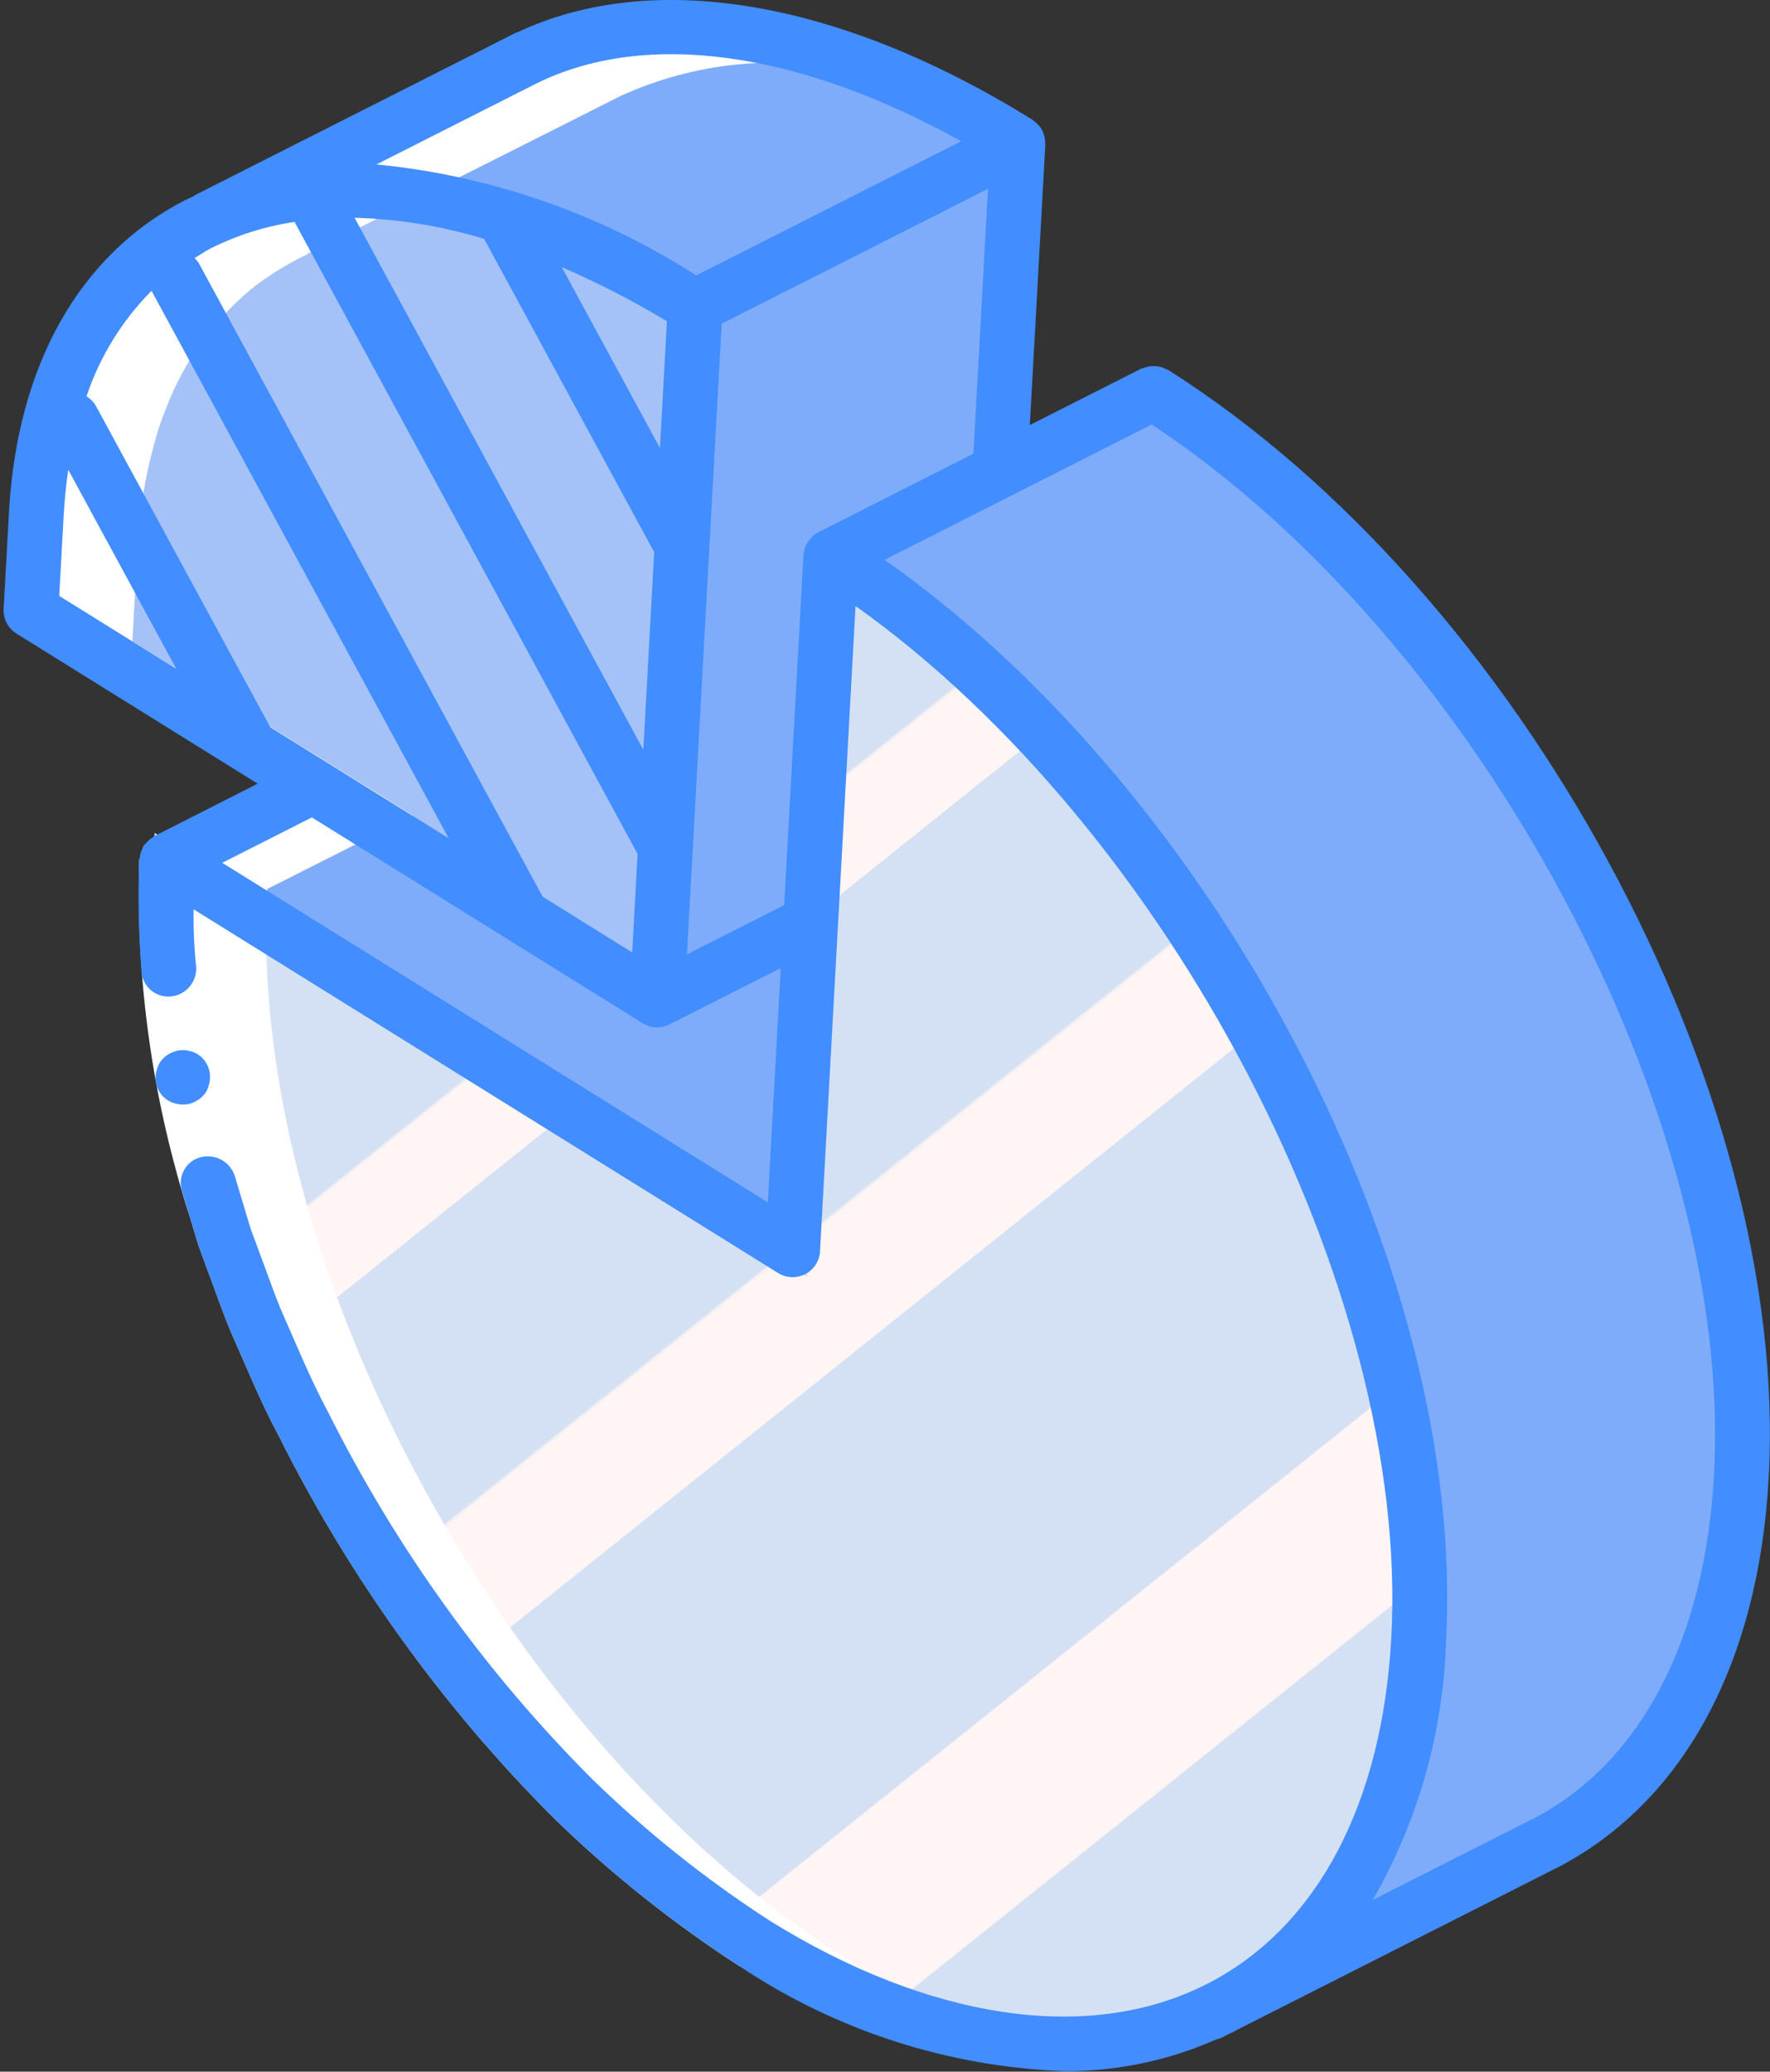 <?xml version="1.0" encoding="UTF-8"?>
<svg width="53px" height="62px" viewBox="0 0 53 62" version="1.1" xmlns="http://www.w3.org/2000/svg" xmlns:xlink="http://www.w3.org/1999/xlink">
    <rect x="0" y="0" width="53" height="62" fill="#333333" stroke="none"/>
    <!-- Generator: sketchtool 50.2 (55047) - http://www.bohemiancoding.com/sketch -->
    <title>A72CB5DC-1948-4B72-AB78-ED5653E5B223</title>
    <desc>Created with sketchtool.</desc>
    <defs>
        <linearGradient x1="23.933%" y1="8.877%" x2="84.773%" y2="97.237%" id="linearGradient-1">
            <stop stop-color="#D4E1F4" offset="0%"></stop>
            <stop stop-color="#D4E1F4" offset="17.17%"></stop>
            <stop stop-color="#D4E1F4" offset="20%"></stop>
            <stop stop-color="#DAE4F4" offset="20.01%"></stop>
            <stop stop-color="#EBEBF4" offset="20.07%"></stop>
            <stop stop-color="#F6F1F4" offset="20.14%"></stop>
            <stop stop-color="#FDF4F4" offset="20.23%"></stop>
            <stop stop-color="#FFF5F4" offset="20.5%"></stop>
            <stop stop-color="#FFF5F4" offset="25.22%"></stop>
            <stop stop-color="#FFF5F4" offset="26%"></stop>
            <stop stop-color="#D4E1F4" offset="26%"></stop>
            <stop stop-color="#D4E1F4" offset="39.74%"></stop>
            <stop stop-color="#D4E1F4" offset="42%"></stop>
            <stop stop-color="#DAE4F4" offset="42.01%"></stop>
            <stop stop-color="#EBEBF4" offset="42.07%"></stop>
            <stop stop-color="#F6F1F4" offset="42.14%"></stop>
            <stop stop-color="#FDF4F4" offset="42.23%"></stop>
            <stop stop-color="#FFF5F4" offset="42.5%"></stop>
            <stop stop-color="#FFF5F4" offset="48.94%"></stop>
            <stop stop-color="#FFF5F4" offset="50%"></stop>
            <stop stop-color="#F9F2F4" offset="50%"></stop>
            <stop stop-color="#E8EBF4" offset="50.01%"></stop>
            <stop stop-color="#DDE5F4" offset="50.03%"></stop>
            <stop stop-color="#D6E2F4" offset="50.05%"></stop>
            <stop stop-color="#D4E1F4" offset="50.1%"></stop>
            <stop stop-color="#D4E1F4" offset="70.62%"></stop>
            <stop stop-color="#D4E1F4" offset="74%"></stop>
            <stop stop-color="#FFF5F4" offset="74.1%"></stop>
            <stop stop-color="#FFF5F4" offset="83.46%"></stop>
            <stop stop-color="#FFF5F4" offset="85%"></stop>
            <stop stop-color="#D4E1F4" offset="85.1%"></stop>
        </linearGradient>
    </defs>
    <g id="Page-1" stroke="none" stroke-width="1" fill="none" fill-rule="evenodd">
        <g id="sonata" transform="translate(-810, -3657)" fill-rule="nonzero">
            <g id="vyhody" transform="translate(-239, 921)">
                <g id="1" transform="translate(972, 2736)">
                    <g id="analytics-(1)" transform="translate(77, 0)">
                        <g id="Group" transform="translate(1, 1)">
                            <path d="M5.292,5.802 C4.916,5.973 4.556,6.173 4.213,6.402 C3.978,6.554 3.752,6.72 3.538,6.899 C2.413,7.851 1.554,9.073 1.042,10.447 L1.037,10.461 C0.898,10.803 0.781,11.154 0.686,11.512 C0.416,12.491 0.256,13.497 0.208,14.511 L0.048,17.387 L5.846,20.982 L7.267,21.861 L8.445,22.595 L4.083,24.796 C3.461,36.078 11.357,50.579 21.58,56.912 C26.774,60.13 31.624,60.671 35.229,58.934 L35.614,58.74 L45.246,53.878 C48.521,52.115 50.674,48.39 50.963,43.05 C51.59,31.849 43.608,17.346 33.466,10.935 L28.89,13.244 L29.428,3.518 C23.618,-0.081 18.292,-0.769 14.655,1.067 L5.288,5.794 L5.292,5.802 Z M8.119,5.019 C8.284,4.999 8.453,4.985 8.622,4.972 C8.451,4.984 8.284,5.001 8.119,5.019 Z M5.974,5.52 C6.001,5.51 6.03,5.502 6.057,5.492 C6.03,5.502 6.001,5.51 5.974,5.52 Z M6.692,5.292 C6.727,5.282 6.763,5.274 6.799,5.265 C6.763,5.274 6.727,5.282 6.692,5.292 Z M7.437,5.121 C7.482,5.113 7.528,5.105 7.573,5.097 C7.528,5.105 7.482,5.113 7.437,5.121 Z M19.169,20.113 L19.38,16.264 L19.464,14.69 L19.461,14.682 L19.817,8.368 C19.429,8.127 19.044,7.904 18.661,7.689 C19.044,7.903 19.429,8.128 19.817,8.368 L19.169,20.113 Z M8.882,4.955 C9.196,4.938 9.514,4.933 9.839,4.942 C9.514,4.933 9.195,4.938 8.882,4.955 Z M9.93,4.942 C10.274,4.954 10.625,4.981 10.982,5.021 C10.625,4.982 10.274,4.953 9.93,4.942 Z M11.34,5.07 C11.568,5.101 11.798,5.136 12.031,5.179 C11.799,5.137 11.568,5.101 11.34,5.07 Z M12.545,5.281 C12.716,5.318 12.888,5.36 13.061,5.403 C12.888,5.361 12.715,5.318 12.545,5.281 Z M15.496,6.183 C15.56,6.208 15.624,6.23 15.689,6.256 C15.624,6.23 15.56,6.208 15.496,6.183 Z M16.425,6.571 C16.565,6.633 16.706,6.695 16.847,6.76 C16.706,6.695 16.565,6.633 16.425,6.571 Z M17.524,7.087 C17.705,7.178 17.887,7.274 18.069,7.371 C17.887,7.274 17.705,7.178 17.524,7.087 Z" id="Shape" fill="#7FACFA"></path>
                            <path d="M23.252,26.633 L23.855,15.785 C33.997,22.197 41.979,36.7 41.36,47.898 C41.059,53.252 38.899,56.981 35.613,58.74 L35.229,58.934 C31.624,60.671 26.774,60.13 21.58,56.912 C11.357,50.579 3.461,36.078 4.083,24.796 L15.731,32.016 L15.734,32.023 L22.718,36.349 L23.252,26.633 Z" id="Shape" stroke="#D4E1F4" fill="url(#linearGradient-1)"></path>
                            <path d="M5.292,5.802 C6.117,5.419 6.996,5.162 7.898,5.04 C8.187,5.004 8.488,4.973 8.796,4.956 C10.396,4.881 11.997,5.071 13.535,5.515 C13.907,5.623 14.282,5.738 14.666,5.867 C16.472,6.506 18.2,7.345 19.817,8.368 L19.461,14.682 L19.464,14.69 L19.38,16.264 L18.976,23.644 L18.892,25.218 L18.683,28.939 L15.376,26.891 L13.955,26.012 L8.445,22.595 L7.266,21.861 L5.846,20.982 L0.048,17.387 L0.208,14.511 C0.256,13.497 0.416,12.491 0.686,11.512 C0.781,11.153 0.898,10.801 1.038,10.458 L1.045,10.454 L1.042,10.447 C1.554,9.073 2.413,7.851 3.538,6.899 C3.752,6.72 3.978,6.554 4.213,6.402 C4.556,6.173 4.916,5.973 5.292,5.802 Z" id="Shape" fill="#A4C2F7"></path>
                            <polygon id="Shape" fill="#7FACFA" points="19.817 8.369 29.427 3.518 28.889 13.244 23.855 15.785 23.252 26.633 18.683 28.94"></polygon>
                            <g transform="translate(0.606, 4.92)" fill="#FAEDBD" id="Shape">
                                <polygon points="0.436 5.527 6.661 16.941 5.24 16.062 0.081 6.592"></polygon>
                                <path d="M3.607,1.482 L14.77,21.971 L13.35,21.092 L2.932,1.979 C3.147,1.8 3.372,1.634 3.607,1.482 Z"></path>
                                <path d="M7.293,0.12 C7.582,0.084 7.882,0.053 8.19,0.036 L18.371,18.724 L18.286,20.298 L7.293,0.12 Z"></path>
                                <path d="M12.929,0.596 C13.301,0.703 13.677,0.818 14.06,0.947 L18.855,9.762 L18.859,9.77 L18.774,11.344 L12.929,0.596 Z"></path>
                            </g>
                            <g transform="translate(3.998, 0)" fill="#7FACFA" id="Shape">
                                <polygon points="0.085 24.797 4.448 22.594 14.685 28.94 19.254 26.633 18.72 36.349 11.737 32.024 11.733 32.016"></polygon>
                                <path d="M1.29,5.794 L10.657,1.067 C14.294,-0.769 19.621,-0.081 25.43,3.518 L15.819,8.368 C10.144,4.849 4.921,4.109 1.294,5.802 L1.29,5.794 Z"></path>
                            </g>
                            <path d="M24.5,57.723 C14.274,51.385 6.374,36.891 7.003,25.605 L11.361,23.406 L10.186,22.67 L8.904,21.878 L8.766,21.789 L2.963,18.192 L3.126,15.322 C3.176,14.308 3.338,13.302 3.608,12.323 C3.697,11.965 3.812,11.614 3.951,11.272 L3.959,11.264 L3.959,11.256 C4.474,9.882 5.333,8.661 6.456,7.707 C6.671,7.529 6.898,7.364 7.133,7.213 C7.476,6.985 7.837,6.782 8.211,6.607 L8.202,6.599 L17.571,1.878 C19.772,0.868 22.25,0.612 24.614,1.15 C20.722,-0.264 17.253,-0.24 14.658,1.069 L5.289,5.79 L5.289,5.799 C4.916,5.975 4.556,6.178 4.212,6.405 C3.978,6.557 3.751,6.722 3.535,6.898 C2.412,7.85 1.555,9.072 1.045,10.447 L1.037,10.455 L1.037,10.463 C0.9,10.806 0.783,11.157 0.687,11.514 C0.416,12.493 0.255,13.499 0.205,14.513 L0.05,17.383 L5.844,20.981 L7.264,21.862 L8.447,22.598 L4.081,24.797 C3.461,36.082 11.361,50.577 21.578,56.915 C23.67,58.265 26.002,59.206 28.45,59.688 C27.071,59.164 25.748,58.506 24.5,57.723 Z" id="Shape" fill="#FFFFFF"></path>
                        </g>
                        <g id="Group">
                            <path d="M5.81,25.794 C5.707,29.238 6.197,32.675 7.259,35.956 L7.503,36.768 L7.798,37.565 C7.998,38.095 8.182,38.631 8.395,39.156 C8.858,40.191 9.277,41.246 9.818,42.246 C10.834,44.277 12.011,46.225 13.338,48.07 C14.662,49.913 16.134,51.646 17.74,53.252 C19.359,54.827 21.13,56.239 23.027,57.468 L22.156,58.852 C20.156,57.558 18.29,56.071 16.585,54.412 C14.913,52.741 13.38,50.937 12.002,49.018 C10.626,47.104 9.404,45.084 8.35,42.977 C7.791,41.94 7.353,40.844 6.873,39.769 C6.652,39.223 6.46,38.665 6.252,38.114 L5.946,37.284 L5.69,36.437 C4.571,32.972 4.057,29.342 4.171,25.705 L5.81,25.794 Z" id="Shape" fill="#FFFFFF"></path>
                            <g fill="#428DFF" id="Shape">
                                <path d="M6.279,32.094 C6.243,31.886 6.128,31.7 5.958,31.575 L5.821,31.5 C5.771,31.477 5.718,31.461 5.664,31.452 C5.614,31.437 5.563,31.428 5.511,31.428 C5.456,31.427 5.401,31.431 5.346,31.438 C5.131,31.475 4.938,31.593 4.808,31.767 C4.747,31.859 4.704,31.961 4.68,32.068 C4.599,32.397 4.735,32.741 5.019,32.927 C5.112,32.984 5.215,33.023 5.323,33.041 C5.429,33.062 5.537,33.062 5.643,33.041 C5.853,32.994 6.038,32.87 6.161,32.694 C6.269,32.513 6.31,32.301 6.279,32.094 Z"></path>
                                <path d="M31.289,4.177 C31.28,4.089 31.256,4.003 31.218,3.923 C31.216,3.919 31.217,3.914 31.214,3.909 L31.212,3.907 C31.166,3.821 31.105,3.744 31.031,3.679 C31.015,3.665 31,3.653 30.983,3.64 C30.962,3.62 30.94,3.602 30.917,3.585 C25.152,0.002 19.557,-0.942 15.502,0.963 C15.485,0.971 15.466,0.969 15.45,0.978 L15.289,1.059 C15.276,1.065 15.263,1.07 15.25,1.076 L15.243,1.082 L5.827,5.845 C5.809,5.854 5.799,5.871 5.782,5.881 C5.698,5.921 5.61,5.955 5.527,5.997 C2.379,7.621 0.511,10.934 0.269,15.326 L0.109,18.226 C0.093,18.523 0.24,18.805 0.493,18.962 L7.716,23.454 L4.617,25.024 C4.601,25.032 4.592,25.047 4.576,25.056 C4.485,25.117 4.403,25.191 4.333,25.276 C4.322,25.291 4.305,25.3 4.294,25.317 C4.281,25.346 4.269,25.376 4.26,25.407 C4.235,25.457 4.216,25.508 4.202,25.561 C4.191,25.609 4.184,25.657 4.182,25.705 L4.17,25.705 C4.128,26.827 4.15,27.951 4.237,29.07 C4.25,29.288 4.35,29.491 4.517,29.633 C4.683,29.775 4.901,29.843 5.119,29.822 C5.565,29.777 5.896,29.392 5.874,28.948 C5.814,28.372 5.788,27.793 5.798,27.214 L16.265,33.724 C16.284,33.736 16.302,33.748 16.321,33.759 L23.3,38.099 C23.546,38.252 23.855,38.264 24.113,38.131 C24.37,37.998 24.538,37.74 24.554,37.452 L25.618,18.136 C34.989,24.796 42.234,38.582 41.66,49.019 C41.387,53.961 39.47,57.611 36.259,59.314 L36.055,59.418 C32.557,61.153 27.818,60.449 23.026,57.469 L23.027,57.468 C21.129,56.239 19.359,54.827 17.74,53.252 C16.134,51.646 14.662,49.913 13.338,48.07 C12.011,46.225 10.834,44.277 9.817,42.246 C9.277,41.246 8.857,40.191 8.395,39.156 C8.182,38.631 7.998,38.095 7.798,37.565 L7.503,36.768 L7.259,35.956 L7.029,35.191 C6.89,34.767 6.445,34.522 6.01,34.632 C5.798,34.686 5.618,34.825 5.512,35.015 C5.406,35.206 5.383,35.431 5.45,35.638 L5.69,36.437 L5.946,37.284 L6.251,38.114 C6.459,38.665 6.652,39.223 6.873,39.769 C7.352,40.844 7.79,41.94 8.349,42.977 C9.404,45.084 10.625,47.104 12.002,49.018 C13.38,50.937 14.913,52.741 16.585,54.412 C18.29,56.071 20.155,57.557 22.154,58.85 L22.156,58.852 C25.035,60.773 28.397,61.858 31.863,61.984 C33.428,61.994 34.978,61.672 36.408,61.04 C36.475,61.025 36.541,61.002 36.603,60.971 L36.843,60.849 C36.871,60.836 36.9,60.827 36.928,60.813 C36.961,60.795 36.993,60.775 37.026,60.757 L46.761,55.827 L46.762,55.826 L46.776,55.819 C50.468,53.823 52.666,49.702 52.961,44.217 C53.607,32.638 45.543,17.77 34.985,11.074 C34.96,11.063 34.934,11.053 34.908,11.045 C34.851,11.014 34.789,10.99 34.725,10.975 C34.624,10.956 34.521,10.953 34.419,10.964 C34.37,10.973 34.322,10.986 34.275,11.004 C34.24,11.011 34.205,11.021 34.171,11.033 L30.837,12.721 L31.301,4.321 C31.302,4.303 31.296,4.285 31.296,4.266 C31.296,4.236 31.294,4.206 31.289,4.177 Z M28.781,4.227 L20.848,8.243 C17.968,6.394 14.686,5.255 11.273,4.921 L16.047,2.506 C19.312,0.883 23.893,1.516 28.781,4.227 Z M16.25,26.837 L5.952,7.874 C5.917,7.82 5.875,7.77 5.827,7.725 C5.979,7.633 6.123,7.529 6.283,7.446 C7.082,7.043 7.941,6.77 8.828,6.64 C8.834,6.653 8.833,6.667 8.84,6.68 L19.092,25.557 L18.93,28.503 L16.25,26.837 Z M19.761,13.408 L16.821,7.994 C17.906,8.464 18.958,9.005 19.97,9.615 L19.761,13.408 Z M14.497,7.15 L19.589,16.526 L19.264,22.439 L10.617,6.518 C11.933,6.553 13.238,6.766 14.497,7.15 Z M4.538,8.704 L13.434,25.086 L8.093,21.764 L2.872,12.149 C2.804,12.031 2.707,11.932 2.59,11.862 C2.987,10.675 3.653,9.594 4.538,8.704 Z M1.907,15.415 C1.933,14.946 1.98,14.495 2.044,14.059 L5.277,20.013 L1.774,17.834 L1.907,15.415 Z M22.991,35.983 L6.655,25.822 L9.338,24.463 L19.238,30.619 L19.238,30.62 C19.482,30.775 19.79,30.789 20.048,30.658 L23.378,28.972 L22.991,35.983 Z M51.323,44.128 C51.058,49.027 49.166,52.67 46.034,54.365 L46.017,54.373 L46.016,54.374 L41.106,56.86 C42.466,54.495 43.22,51.832 43.299,49.108 C43.913,37.957 36.46,23.766 26.49,16.754 L34.486,12.704 C44.245,19.135 51.921,33.401 51.323,44.128 Z M24.506,15.928 L24.503,15.929 C24.418,15.974 24.342,16.035 24.278,16.107 C24.262,16.124 24.247,16.141 24.232,16.16 C24.174,16.232 24.129,16.314 24.098,16.401 L24.096,16.409 C24.075,16.474 24.063,16.542 24.059,16.61 L23.481,27.088 L20.57,28.562 L21.61,9.688 L29.584,5.651 L29.147,13.577 L24.506,15.928 Z"></path>
                            </g>
                        </g>
                    </g>
                </g>
            </g>
        </g>
    </g>
</svg>